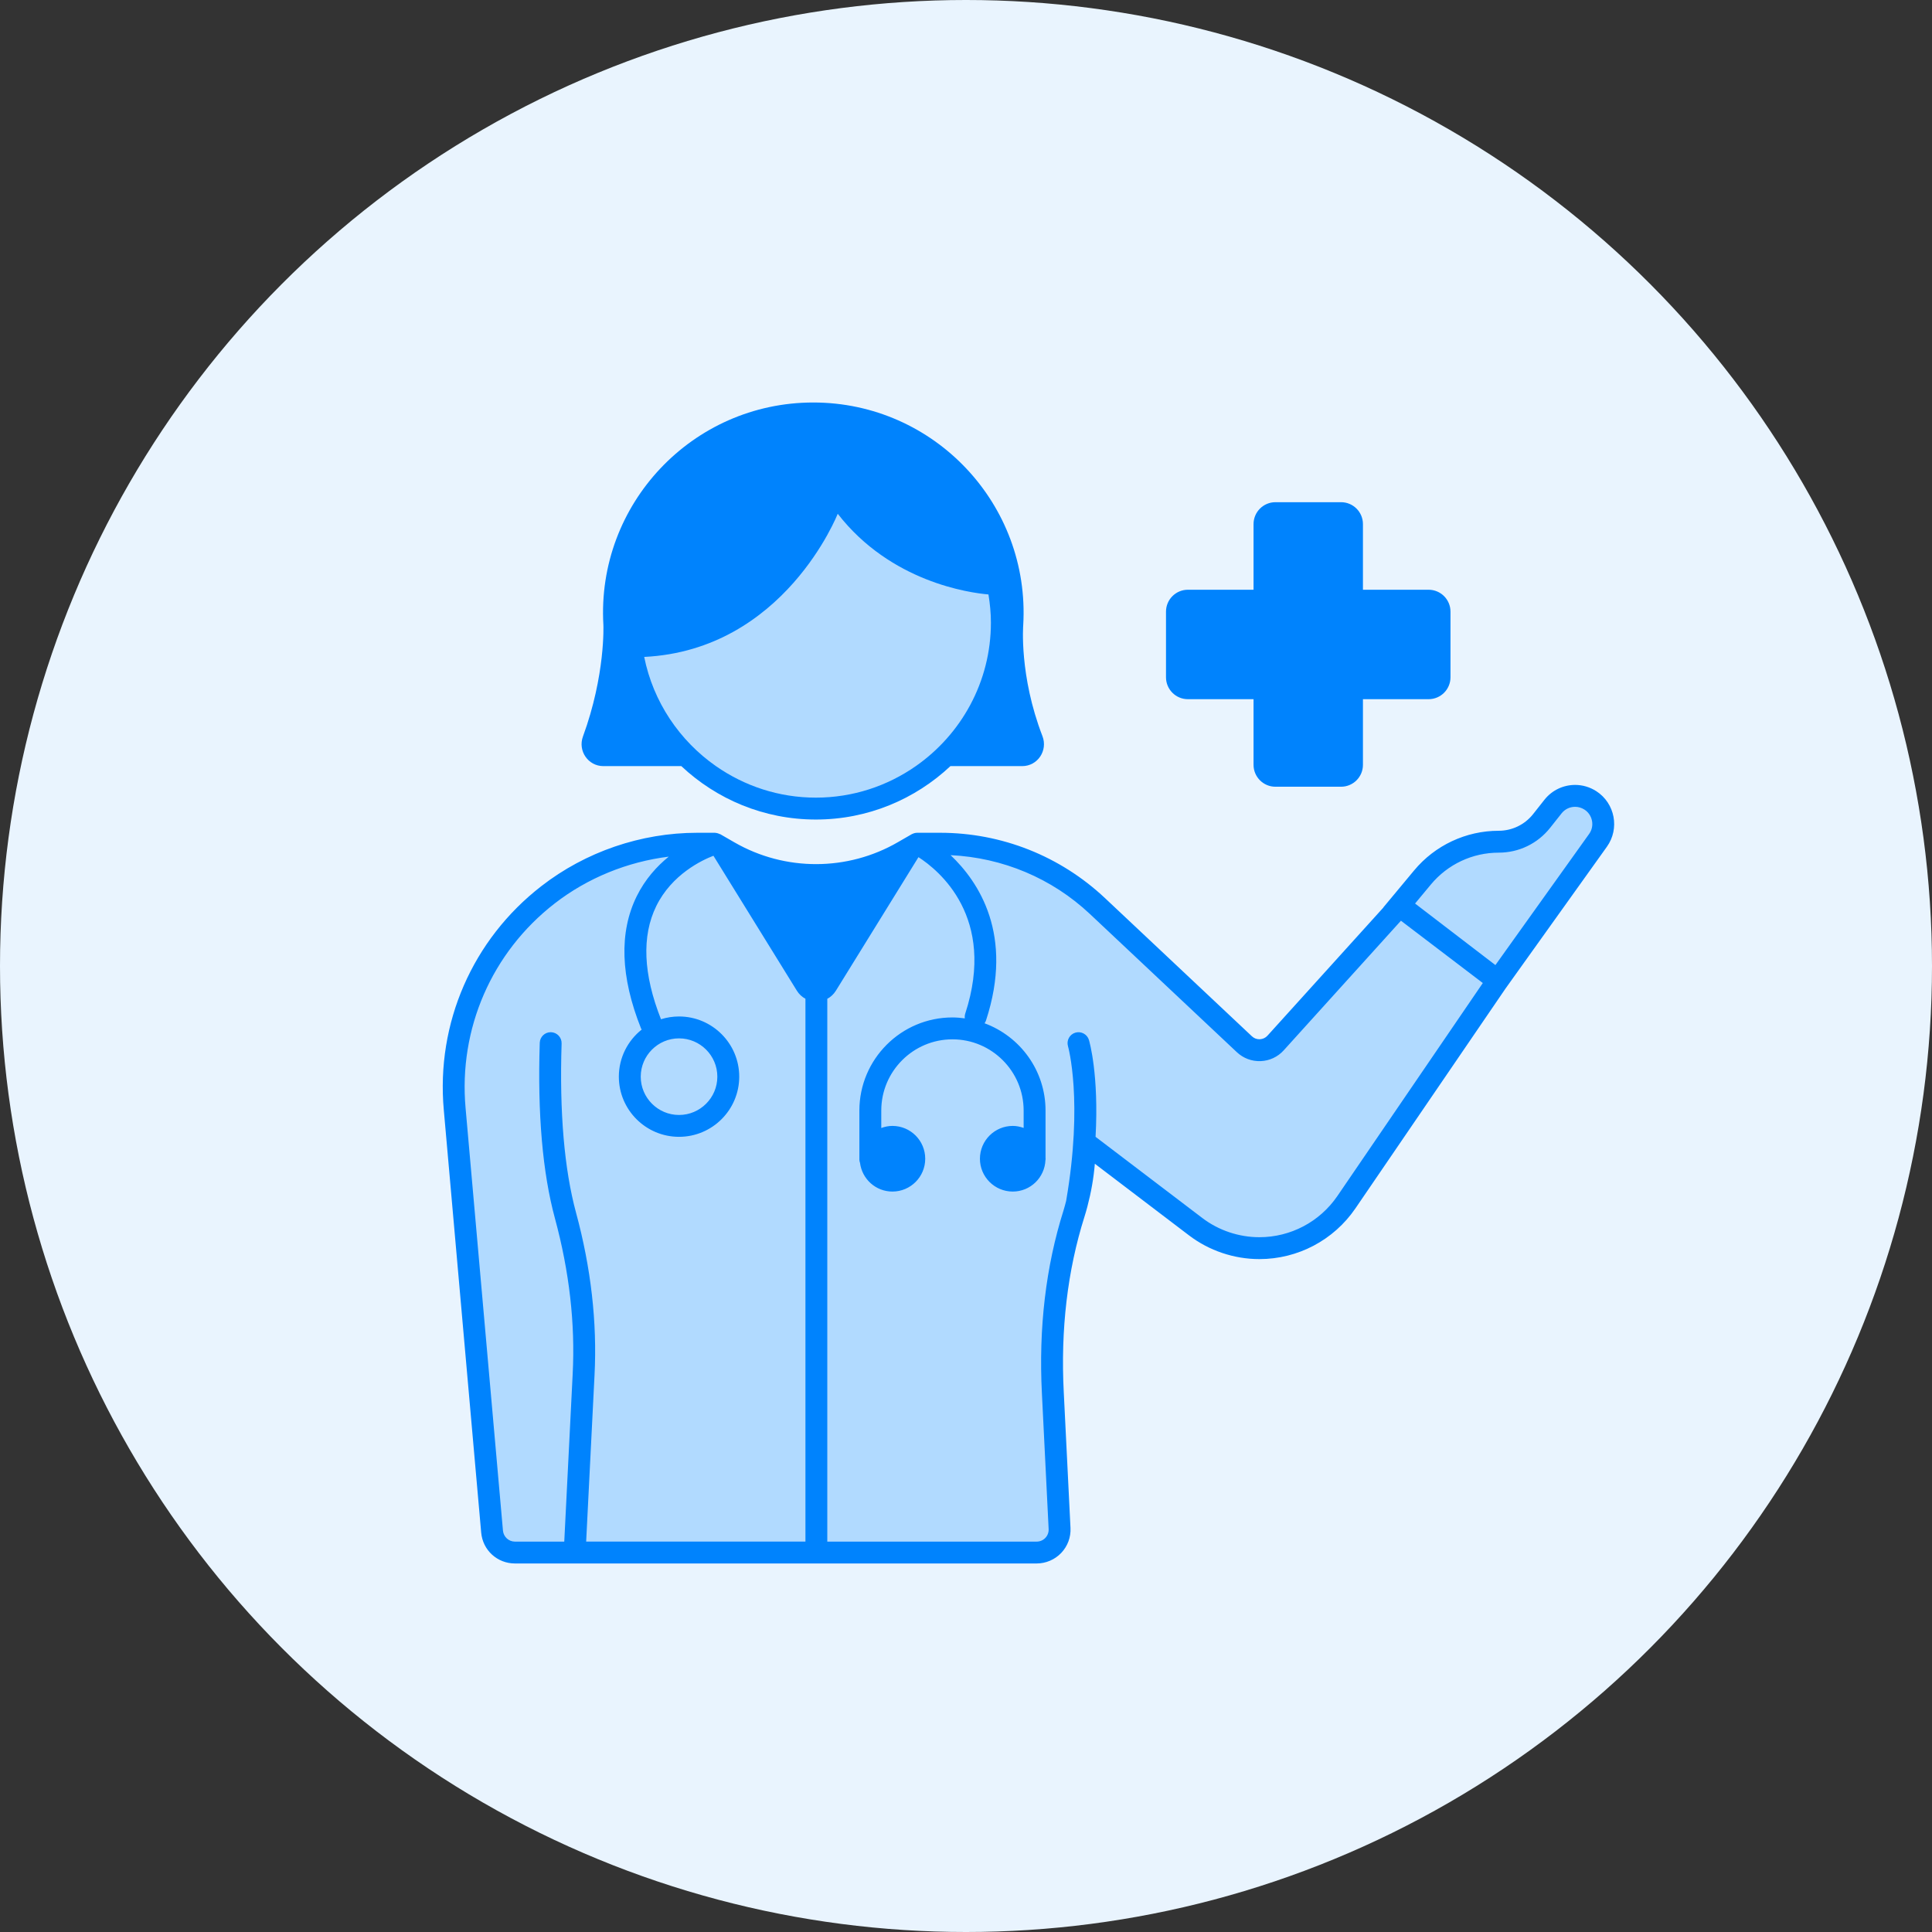  <svg width="48" height="48" viewBox="0 0 48 48" fill="none" xmlns="http://www.w3.org/2000/svg">
                    <rect x="0" y="0" width="48" height="48" fill="#333333" stroke="none"/>
                    <circle cx="24" cy="24" r="24" fill="#E9F4FE"/>
                    <path d="M16.763 21.011L17.173 21.216L17.583 21.011L19.428 21.934H21.375L22.81 21.011H24.245L26.807 22.036L30.189 25.418L31.419 25.931L34.186 23.164L35.826 21.524L36.851 21.011L37.773 20.806L38.388 20.294L39.003 19.782L39.413 19.884L39.823 20.396L39.721 21.011L33.264 30.338L32.136 30.953H31.111H30.189L27.114 28.391L26.807 28.8V30.338L26.397 31.26L25.987 32.49V34.437L26.397 38.127L25.987 38.742H12.766L12.253 38.127L11.229 28.8V26.238L11.639 25.111L12.253 23.881L13.073 22.856L14.508 21.831L15.636 21.216L16.763 21.011Z" fill="#B1DAFF"/>
                    <path d="M18.403 12.812L21.273 11.89L24.962 13.94V15.989L24.552 17.937L23.015 19.167L21.887 19.782L19.838 20.192L18.095 19.474L16.968 18.757L15.328 16.912V15.169L18.403 12.812Z" fill="#B1DAFF"/>
                    <path d="M39.66 19.657C39.497 19.552 39.314 19.501 39.133 19.501C38.845 19.501 38.561 19.629 38.37 19.871L38.089 20.227C37.882 20.488 37.568 20.64 37.235 20.64C36.422 20.64 35.651 21.002 35.132 21.627L34.37 22.543L34.372 22.545L31.491 25.73C31.442 25.785 31.374 25.816 31.3 25.82C31.221 25.822 31.157 25.796 31.103 25.746L27.454 22.314C26.34 21.267 24.885 20.69 23.357 20.69H22.786C22.758 20.69 22.731 20.695 22.705 20.703C22.701 20.705 22.697 20.707 22.692 20.709C22.678 20.714 22.663 20.719 22.649 20.727L22.311 20.922C21.059 21.649 19.502 21.651 18.248 20.929L17.896 20.726C17.89 20.723 17.883 20.723 17.876 20.72C17.852 20.708 17.827 20.7 17.8 20.695C17.794 20.694 17.788 20.693 17.782 20.693C17.775 20.692 17.768 20.69 17.761 20.69H17.323C15.927 20.69 14.55 21.161 13.448 22.017C11.738 23.343 10.832 25.421 11.026 27.576L11.955 38.077C11.994 38.515 12.355 38.844 12.794 38.844H25.755C25.985 38.844 26.207 38.749 26.366 38.582C26.526 38.413 26.608 38.191 26.596 37.959L26.429 34.593C26.348 33.032 26.521 31.566 26.942 30.233C26.969 30.15 26.992 30.065 27.015 29.98C27.015 29.978 27.016 29.977 27.016 29.975C27.016 29.974 27.017 29.973 27.017 29.972C27.108 29.628 27.171 29.274 27.201 28.913L29.54 30.692C30.04 31.073 30.661 31.282 31.289 31.282C32.244 31.282 33.136 30.811 33.675 30.022L37.405 24.559L39.922 21.038C40.245 20.587 40.125 19.958 39.66 19.657L39.66 19.657ZM37.235 21.184C37.737 21.184 38.204 20.958 38.515 20.564L38.797 20.208C38.879 20.104 39.001 20.045 39.133 20.045C39.215 20.045 39.295 20.069 39.365 20.114C39.464 20.178 39.53 20.277 39.553 20.393C39.575 20.509 39.549 20.625 39.48 20.721L37.153 23.977L35.157 22.448L35.55 21.975C35.968 21.473 36.582 21.184 37.235 21.184L37.235 21.184ZM14.312 30.131C14.019 29.049 13.898 27.634 13.953 25.925C13.958 25.775 13.84 25.65 13.69 25.645C13.687 25.645 13.684 25.645 13.681 25.645C13.535 25.645 13.415 25.761 13.41 25.908C13.353 27.671 13.48 29.14 13.788 30.273C14.145 31.59 14.293 32.889 14.228 34.136L14.019 38.301H12.794C12.639 38.301 12.511 38.183 12.496 38.029L11.567 27.528C11.391 25.558 12.218 23.658 13.781 22.446C14.602 21.81 15.588 21.411 16.615 21.283C16.324 21.519 16.031 21.838 15.819 22.267C15.378 23.162 15.414 24.268 15.927 25.553C15.931 25.562 15.938 25.57 15.943 25.579C15.598 25.853 15.375 26.275 15.375 26.749C15.375 27.574 16.046 28.244 16.87 28.244C17.695 28.244 18.366 27.574 18.366 26.749C18.366 25.925 17.695 25.254 16.87 25.254C16.714 25.254 16.564 25.278 16.422 25.323C15.98 24.203 15.94 23.257 16.304 22.513C16.692 21.721 17.446 21.368 17.725 21.261L19.797 24.612C19.852 24.702 19.927 24.769 20.011 24.814V38.3H14.563L14.771 34.163C14.838 32.859 14.684 31.503 14.312 30.131L14.312 30.131ZM16.87 25.798C17.395 25.798 17.822 26.225 17.822 26.75C17.822 27.274 17.395 27.701 16.87 27.701C16.346 27.701 15.919 27.274 15.919 26.75C15.919 26.225 16.346 25.798 16.87 25.798ZM33.226 29.716C32.788 30.356 32.065 30.738 31.289 30.738C30.78 30.738 30.275 30.569 29.87 30.26L27.219 28.244C27.304 26.705 27.068 25.884 27.055 25.839C27.012 25.695 26.86 25.614 26.718 25.656C26.574 25.698 26.492 25.849 26.534 25.993C26.538 26.007 26.916 27.352 26.488 29.836C26.467 29.914 26.448 29.993 26.424 30.069C25.983 31.464 25.802 32.995 25.886 34.621L26.053 37.986C26.058 38.069 26.029 38.148 25.972 38.208C25.915 38.268 25.838 38.301 25.755 38.301L20.554 38.301V24.815C20.638 24.77 20.712 24.703 20.768 24.613L22.819 21.296C23.314 21.614 24.766 22.783 23.981 25.183C23.968 25.223 23.966 25.263 23.971 25.301C23.87 25.288 23.768 25.278 23.663 25.278C22.388 25.278 21.351 26.316 21.351 27.591V28.814C21.351 28.842 21.359 28.867 21.367 28.892C21.418 29.293 21.757 29.604 22.172 29.604C22.622 29.604 22.987 29.239 22.987 28.789C22.987 28.338 22.622 27.973 22.172 27.973C22.074 27.973 21.981 27.993 21.895 28.025V27.591C21.895 26.616 22.688 25.822 23.663 25.822C24.639 25.822 25.432 26.616 25.432 27.591V28.023C25.347 27.993 25.257 27.973 25.162 27.973C24.712 27.973 24.346 28.338 24.346 28.789C24.346 29.239 24.712 29.604 25.162 29.604C25.601 29.604 25.955 29.257 25.974 28.823C25.974 28.82 25.976 28.817 25.976 28.814V28.805C25.976 28.799 25.978 28.794 25.978 28.789C25.978 28.783 25.976 28.778 25.976 28.773V27.591C25.976 26.596 25.344 25.749 24.461 25.423C24.476 25.402 24.489 25.379 24.497 25.353C25.193 23.226 24.318 21.91 23.617 21.246C24.91 21.308 26.133 21.818 27.082 22.711L30.73 26.142C30.891 26.293 31.102 26.372 31.322 26.363C31.543 26.354 31.746 26.259 31.894 26.095L34.806 22.875L36.84 24.423L33.226 29.716Z" fill="#0083FD"/>
                    <path d="M14.991 19.034H16.927C17.802 19.855 18.975 20.361 20.27 20.361C21.564 20.361 22.738 19.855 23.613 19.034H25.396C25.78 19.034 26.038 18.647 25.899 18.288C25.317 16.781 25.422 15.527 25.422 15.527C25.596 12.528 23.21 10 20.206 10C17.202 10 14.817 12.528 14.991 15.527C14.991 15.527 15.045 16.766 14.483 18.299C14.353 18.655 14.612 19.034 14.991 19.034H14.991ZM20.27 19.817C19.347 19.817 18.492 19.526 17.787 19.034C16.883 18.403 16.229 17.439 16.005 16.321C19.489 16.149 20.813 12.764 20.813 12.764C22.13 14.461 24.089 14.729 24.558 14.769C24.595 14.997 24.619 15.229 24.619 15.468C24.619 16.943 23.879 18.247 22.753 19.034C22.048 19.526 21.193 19.817 20.27 19.817L20.27 19.817Z" fill="#0083FD"/>
                    <path d="M29.512 17.371H31.144V19.002C31.144 19.302 31.387 19.546 31.687 19.546H33.318C33.619 19.546 33.862 19.302 33.862 19.002V17.371H35.493C35.794 17.371 36.037 17.127 36.037 16.827V15.196C36.037 14.896 35.794 14.652 35.493 14.652H33.862V13.021C33.862 12.721 33.619 12.477 33.318 12.477H31.687C31.387 12.477 31.144 12.721 31.144 13.021V14.652H29.512C29.212 14.652 28.969 14.896 28.969 15.196V16.827C28.969 17.127 29.212 17.371 29.512 17.371Z" fill="#0083FD"/>
                    </svg>